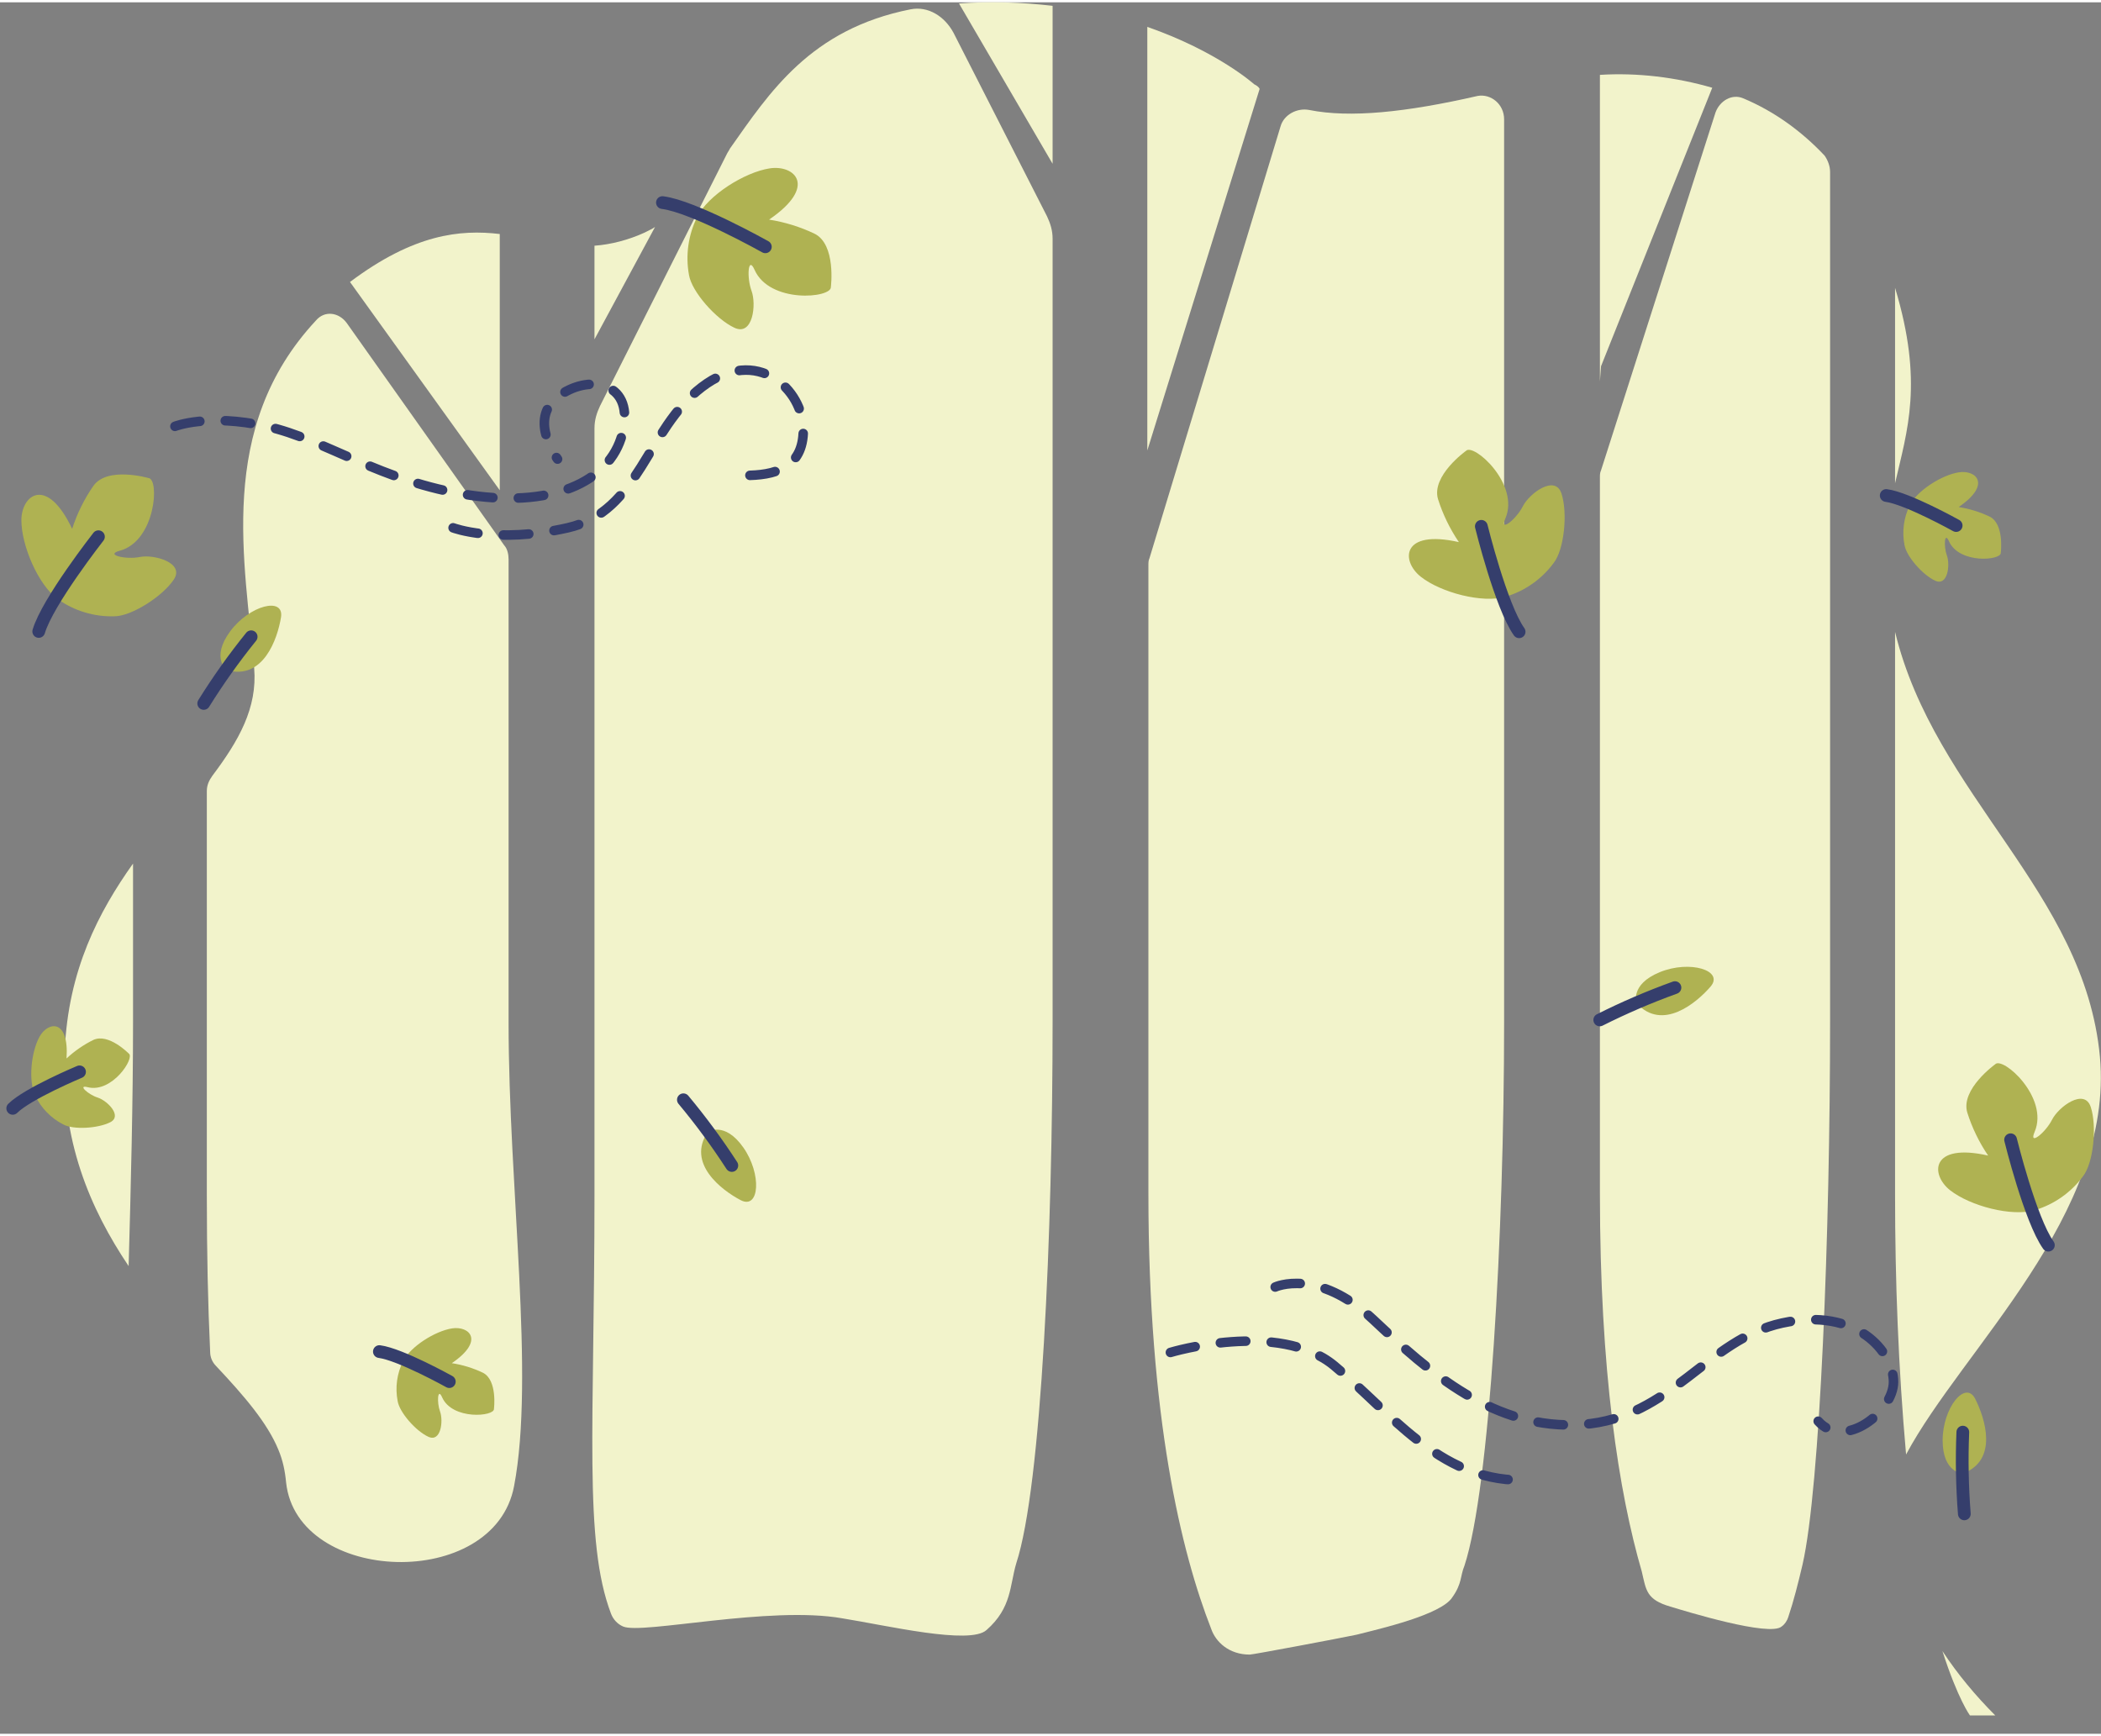 <svg width="181.5" height="150" viewBox="0 0 165 136" fill="none" xmlns="http://www.w3.org/2000/svg">
<rect x="0" y="0" width="165" height="136" fill="#808080" stroke="none"/>
<g clip-path="url(#clip0)">
<path d="M98.492 6.434C98.492 6.434 95.638 3.86 90.103 1.93V35.202L98.924 6.802C98.838 6.618 98.665 6.526 98.492 6.434Z" fill="#F2F3CB"/>
<path d="M98.146 129.78C98.405 129.78 105.238 128.493 106.535 128.218C108.351 127.758 113.194 126.655 114.059 125.276C114.838 124.174 114.665 123.622 115.011 122.795C117 116.729 118.124 96.692 118.124 80.147V9.191C118.124 7.996 117.086 7.169 116.048 7.353C110.427 8.64 106.016 9.099 102.816 8.456C101.865 8.272 100.827 8.824 100.567 9.743L90.275 43.658C90.189 43.842 90.189 44.026 90.189 44.21V93.567C90.189 111.214 92.784 121.784 95.119 127.758C95.465 128.769 96.502 129.78 98.146 129.78Z" fill="#F2F3CB"/>
<path d="M134.47 6.71C131.616 5.882 128.589 5.515 125.648 5.699V29.78L125.735 28.585L134.47 6.71Z" fill="#F2F3CB"/>
<path d="M164.914 82.813C163.703 69.853 151.941 62.316 148.827 49.449C148.827 49.357 148.827 49.357 148.827 49.265V93.659C148.827 100.46 149.087 107.262 149.692 114.063C154.103 105.791 166.038 95.221 164.914 82.813Z" fill="#F2F3CB"/>
<path d="M131.184 126.012C132.394 126.379 138.967 128.401 139.919 127.574C140.178 127.39 140.351 127.115 140.438 126.839C140.87 125.552 141.216 124.174 141.562 122.703C142.946 116.637 143.724 96.6 143.724 80.056V13.327C143.724 12.868 143.551 12.408 143.292 12.04C141.475 10.11 139.313 8.548 136.892 7.537C136.027 7.169 135.075 7.721 134.73 8.64L125.735 36.765C125.648 36.949 125.648 37.133 125.648 37.316V93.567C125.648 107.537 127.119 117.004 128.935 123.254C129.281 124.725 129.281 125.46 131.184 126.012Z" fill="#F2F3CB"/>
<path d="M148.827 22.427V37.776C149.779 33.64 151.076 29.872 148.827 22.427Z" fill="#F2F3CB"/>
<path d="M82.665 0.275C80.243 -0.001 77.822 -0.093 75.314 0.091L82.665 12.683V0.275Z" fill="#F2F3CB"/>
<path d="M10.448 80.147V67.647C7.767 71.416 5.346 76.011 5.086 82.353C4.74 89.339 7.075 94.762 10.102 99.265C10.275 93.107 10.448 86.306 10.448 80.147Z" fill="#F2F3CB"/>
<path d="M152.546 129.504C153.757 133.273 154.708 134.56 154.708 134.56H156.697C155.14 132.997 153.757 131.343 152.546 129.504Z" fill="#F2F3CB"/>
<path d="M21.865 113.696C22.211 114.523 22.384 115.35 22.47 116.269C23.335 124.265 38.816 124.817 40.373 116.545C42.016 107.905 39.941 93.107 39.941 80.147V43.75C39.941 43.383 39.854 42.923 39.594 42.647L27.227 25.184C26.622 24.357 25.497 24.173 24.805 25C16.935 33.456 19.27 44.026 19.962 52.298C20.221 55.423 18.751 57.997 16.676 60.754C16.416 61.122 16.243 61.489 16.243 61.949V93.659C16.243 98.254 16.33 102.298 16.503 105.975C16.503 106.434 16.676 106.802 16.935 107.078C19.184 109.468 21 111.582 21.865 113.696Z" fill="#F2F3CB"/>
<path d="M39.248 18.199C36.135 17.831 32.502 18.199 27.486 21.967L39.248 38.327V18.199Z" fill="#F2F3CB"/>
<path d="M48.935 127.574C50.405 128.218 60.438 125.92 66.146 126.931C69.605 127.482 76.178 129.045 77.476 127.85C79.465 126.104 79.292 124.357 79.811 122.611C81.8 116.545 82.665 96.6 82.665 80.056V18.566C82.665 17.923 82.492 17.371 82.232 16.82L74.881 2.39C74.189 1.103 72.892 0.276 71.508 0.551C63.638 2.114 60.438 7.077 57.324 11.489C57.238 11.673 57.151 11.765 57.065 11.949L47.119 31.71C46.859 32.261 46.687 32.813 46.687 33.456V93.659C46.687 111.857 45.822 120.865 47.984 126.563C48.157 127.023 48.503 127.39 48.935 127.574Z" fill="#F2F3CB"/>
<path d="M50.578 18.107C49.368 18.658 47.984 19.026 46.687 19.118V26.471L51.443 17.647C51.184 17.831 50.924 17.923 50.578 18.107Z" fill="#F2F3CB"/>
</g>
<path d="M17.794 52.45C17.794 52.45 16.551 51.485 18.068 49.42C19.585 47.355 22.341 46.66 22.067 48.316C21.793 49.972 20.689 53.28 17.794 52.45Z" fill="#AFB252"/>
<path d="M19.724 49.833C18.377 51.502 17.133 53.251 15.999 55.071Z" fill="#AFB252"/>
<path d="M19.724 49.833C18.377 51.502 17.133 53.251 15.999 55.071" stroke="#353E6C" stroke-linecap="round" stroke-linejoin="round"/>
<path d="M128.531 78.627C128.531 78.627 127.971 77.158 130.342 76.181C132.713 75.204 135.429 76.05 134.333 77.317C133.237 78.584 130.572 80.839 128.531 78.627Z" fill="#AFB252"/>
<path d="M131.54 77.392C129.523 78.119 127.551 78.967 125.635 79.93Z" fill="#AFB252"/>
<path d="M131.54 77.392C129.523 78.119 127.551 78.967 125.635 79.93" stroke="#353E6C" stroke-linecap="round" stroke-linejoin="round"/>
<path d="M154.152 115.558C154.152 115.558 152.563 115.519 152.563 112.953C152.563 110.388 154.358 108.188 155.121 109.693C155.883 111.198 156.971 114.502 154.152 115.558Z" fill="#AFB252"/>
<path d="M154.148 112.306C154.059 114.447 154.098 116.591 154.267 118.727Z" fill="#AFB252"/>
<path d="M154.148 112.306C154.059 114.447 154.098 116.591 154.267 118.727" stroke="#353E6C" stroke-linecap="round" stroke-linejoin="round"/>
<path d="M55.59 88.73C55.59 88.73 56.897 87.852 58.37 89.941C59.843 92.03 59.649 94.861 58.163 94.083C56.678 93.305 53.898 91.196 55.59 88.73Z" fill="#AFB252"/>
<path d="M57.473 91.363C56.309 89.567 55.039 87.843 53.669 86.2Z" fill="#AFB252"/>
<path d="M57.473 91.363C56.309 89.567 55.039 87.843 53.669 86.2" stroke="#353E6C" stroke-linecap="round" stroke-linejoin="round"/>
<path d="M5.666 41.355C6.054 40.155 6.616 39.018 7.334 37.98C8.437 36.427 11.662 37.368 11.662 37.368C12.543 37.428 12.23 42.324 9.398 43.078C8.207 43.4 9.887 43.789 10.987 43.567C12.087 43.345 14.533 44.012 13.648 45.342C12.762 46.672 10.316 48.225 8.985 48.225C7.402 48.274 5.847 47.806 4.554 46.891C3.005 45.783 1.679 42.666 1.679 40.68C1.679 38.694 3.672 37.146 5.666 41.355Z" fill="#AFB252"/>
<path d="M7.731 41.975C7.731 41.975 3.732 47.077 3.042 49.416Z" fill="#AFB252"/>
<path d="M7.731 41.975C7.731 41.975 3.732 47.077 3.042 49.416" stroke="#353E6C" stroke-linecap="round" stroke-linejoin="round"/>
<path d="M156.137 90.584C155.429 89.542 154.877 88.403 154.497 87.201C153.961 85.374 156.685 83.417 156.685 83.417C157.277 82.761 160.939 86.026 159.787 88.722C159.294 89.874 160.649 88.774 161.157 87.765C161.665 86.756 163.694 85.251 164.195 86.768C164.695 88.285 164.409 91.156 163.591 92.205C162.653 93.479 161.326 94.414 159.811 94.869C157.984 95.409 154.724 94.54 153.155 93.312C151.587 92.085 151.595 89.556 156.137 90.584Z" fill="#AFB252"/>
<path d="M114.572 42.399C113.865 41.358 113.313 40.22 112.932 39.02C112.396 37.189 115.124 35.236 115.124 35.236C115.712 34.576 119.377 37.845 118.225 40.537C117.729 41.689 119.087 40.593 119.595 39.584C120.104 38.575 122.129 37.066 122.629 38.583C123.13 40.1 122.844 42.975 122.026 44.024C121.089 45.299 119.762 46.235 118.245 46.688C116.419 47.224 113.158 46.359 111.59 45.127C110.021 43.897 110.029 41.375 114.572 42.399Z" fill="#AFB252"/>
<path d="M116.335 41.16C116.335 41.16 117.884 47.451 119.302 49.44" stroke="#353E6C" stroke-linecap="round" stroke-linejoin="round"/>
<path d="M157.9 89.341C157.9 89.341 159.449 95.635 160.867 97.621Z" fill="#AFB252"/>
<path d="M157.9 89.341C157.9 89.341 159.449 95.635 160.867 97.621" stroke="#353E6C" stroke-linecap="round" stroke-linejoin="round"/>
<path d="M60.399 17.068C61.638 17.263 62.842 17.636 63.973 18.176C65.677 19.026 65.252 22.354 65.252 22.354C65.328 23.235 60.443 23.688 59.256 21.007C58.751 19.864 58.628 21.603 59.021 22.663C59.415 23.724 59.133 26.237 57.683 25.566C56.234 24.895 54.324 22.731 54.109 21.416C53.825 19.865 54.053 18.264 54.757 16.854C55.61 15.15 58.465 13.355 60.435 13.045C62.405 12.736 64.247 14.443 60.399 17.068Z" fill="#AFB252"/>
<path d="M60.105 19.204C60.105 19.204 54.446 16.028 52.024 15.73Z" fill="#AFB252"/>
<path d="M60.105 19.204C60.105 19.204 54.446 16.028 52.024 15.73" stroke="#353E6C" stroke-linecap="round" stroke-linejoin="round"/>
<path d="M35.484 106.89C36.33 107.019 37.151 107.272 37.923 107.64C39.082 108.22 38.792 110.479 38.792 110.479C38.844 111.079 35.524 111.385 34.718 109.566C34.373 108.772 34.293 109.963 34.559 110.69C34.825 111.417 34.635 113.116 33.65 112.675C32.665 112.235 31.366 110.749 31.228 109.86C31.024 108.804 31.172 107.711 31.648 106.747C32.228 105.587 34.17 104.364 35.508 104.157C36.847 103.951 38.097 105.107 35.484 106.89Z" fill="#AFB252"/>
<path d="M35.286 108.339C35.286 108.339 31.438 106.195 29.794 105.98Z" fill="#AFB252"/>
<path d="M35.286 108.339C35.286 108.339 31.438 106.195 29.794 105.98" stroke="#353E6C" stroke-linecap="round" stroke-linejoin="round"/>
<path d="M5.225 82.956C5.853 82.371 6.564 81.879 7.333 81.499C8.525 80.947 10.113 82.571 10.113 82.571C10.617 82.896 8.811 85.7 6.881 85.212C6.055 85.001 6.936 85.795 7.675 86.03C8.414 86.264 9.633 87.467 8.664 87.963C7.695 88.46 5.741 88.571 4.951 88.13C3.996 87.636 3.228 86.844 2.763 85.875C2.211 84.707 2.449 82.424 3.108 81.24C3.767 80.057 5.435 79.799 5.225 82.956Z" fill="#AFB252"/>
<path d="M6.246 84.008C6.246 84.008 2.171 85.712 1 86.875Z" fill="#AFB252"/>
<path d="M6.246 84.008C6.246 84.008 2.171 85.712 1 86.875" stroke="#353E6C" stroke-linecap="round" stroke-linejoin="round"/>
<path d="M153.822 39.644C154.667 39.776 155.488 40.03 156.26 40.398C157.42 40.978 157.13 43.237 157.13 43.237C157.182 43.837 153.862 44.143 153.056 42.324C152.71 41.53 152.631 42.721 152.897 43.448C153.163 44.175 152.972 45.874 151.987 45.433C151.003 44.993 149.704 43.507 149.565 42.614C149.362 41.558 149.51 40.465 149.986 39.501C150.566 38.345 152.508 37.118 153.846 36.915C155.184 36.713 156.435 37.861 153.822 39.644Z" fill="#AFB252"/>
<path d="M153.624 41.097C153.624 41.097 149.776 38.953 148.132 38.738Z" fill="#AFB252"/>
<path d="M153.624 41.097C153.624 41.097 149.776 38.953 148.132 38.738" stroke="#353E6C" stroke-linecap="round" stroke-linejoin="round"/>
<path d="M13.739 33.306C13.739 33.306 16.308 32.277 20.935 33.306C25.561 34.334 29.929 37.674 36.871 38.706C43.812 39.739 48.18 37.42 48.951 33.564C49.721 29.708 46.123 29.196 43.788 30.995C41.453 32.794 43.788 35.879 43.788 35.879" stroke="#353E6C" stroke-width="0.75" stroke-linecap="round" stroke-linejoin="round" stroke-dasharray="2 2"/>
<path d="M35.584 41.276C35.584 41.276 38.928 42.558 44.582 41.276C50.237 39.993 50.749 33.564 55.118 30.224C59.486 26.884 63.088 30.478 63.088 33.564C63.088 36.649 60.773 37.162 58.461 37.162" stroke="#353E6C" stroke-width="0.75" stroke-linecap="round" stroke-linejoin="round" stroke-dasharray="2 2"/>
<path d="M100.146 100.909C100.146 100.909 103.485 99.368 107.857 103.478C112.229 107.588 117.368 112.215 124.305 111.703C131.243 111.19 134.074 105.011 139.967 103.737C145.86 102.462 148.704 106.048 148.704 108.363C148.704 110.678 144.848 113.76 142.791 111.448" stroke="#353E6C" stroke-width="0.75" stroke-linecap="round" stroke-linejoin="round" stroke-dasharray="2 2"/>
<path d="M91.917 106.048C91.917 106.048 100.399 103.478 104.767 107.076C109.136 110.674 112.991 116.075 119.417 116.075" stroke="#353E6C" stroke-width="0.75" stroke-linecap="round" stroke-linejoin="round" stroke-dasharray="2 2"/>
<defs>
<clipPath id="clip0">
<rect width="160" height="135.111" fill="white" transform="translate(5)"/>
</clipPath>
</defs>
</svg>
